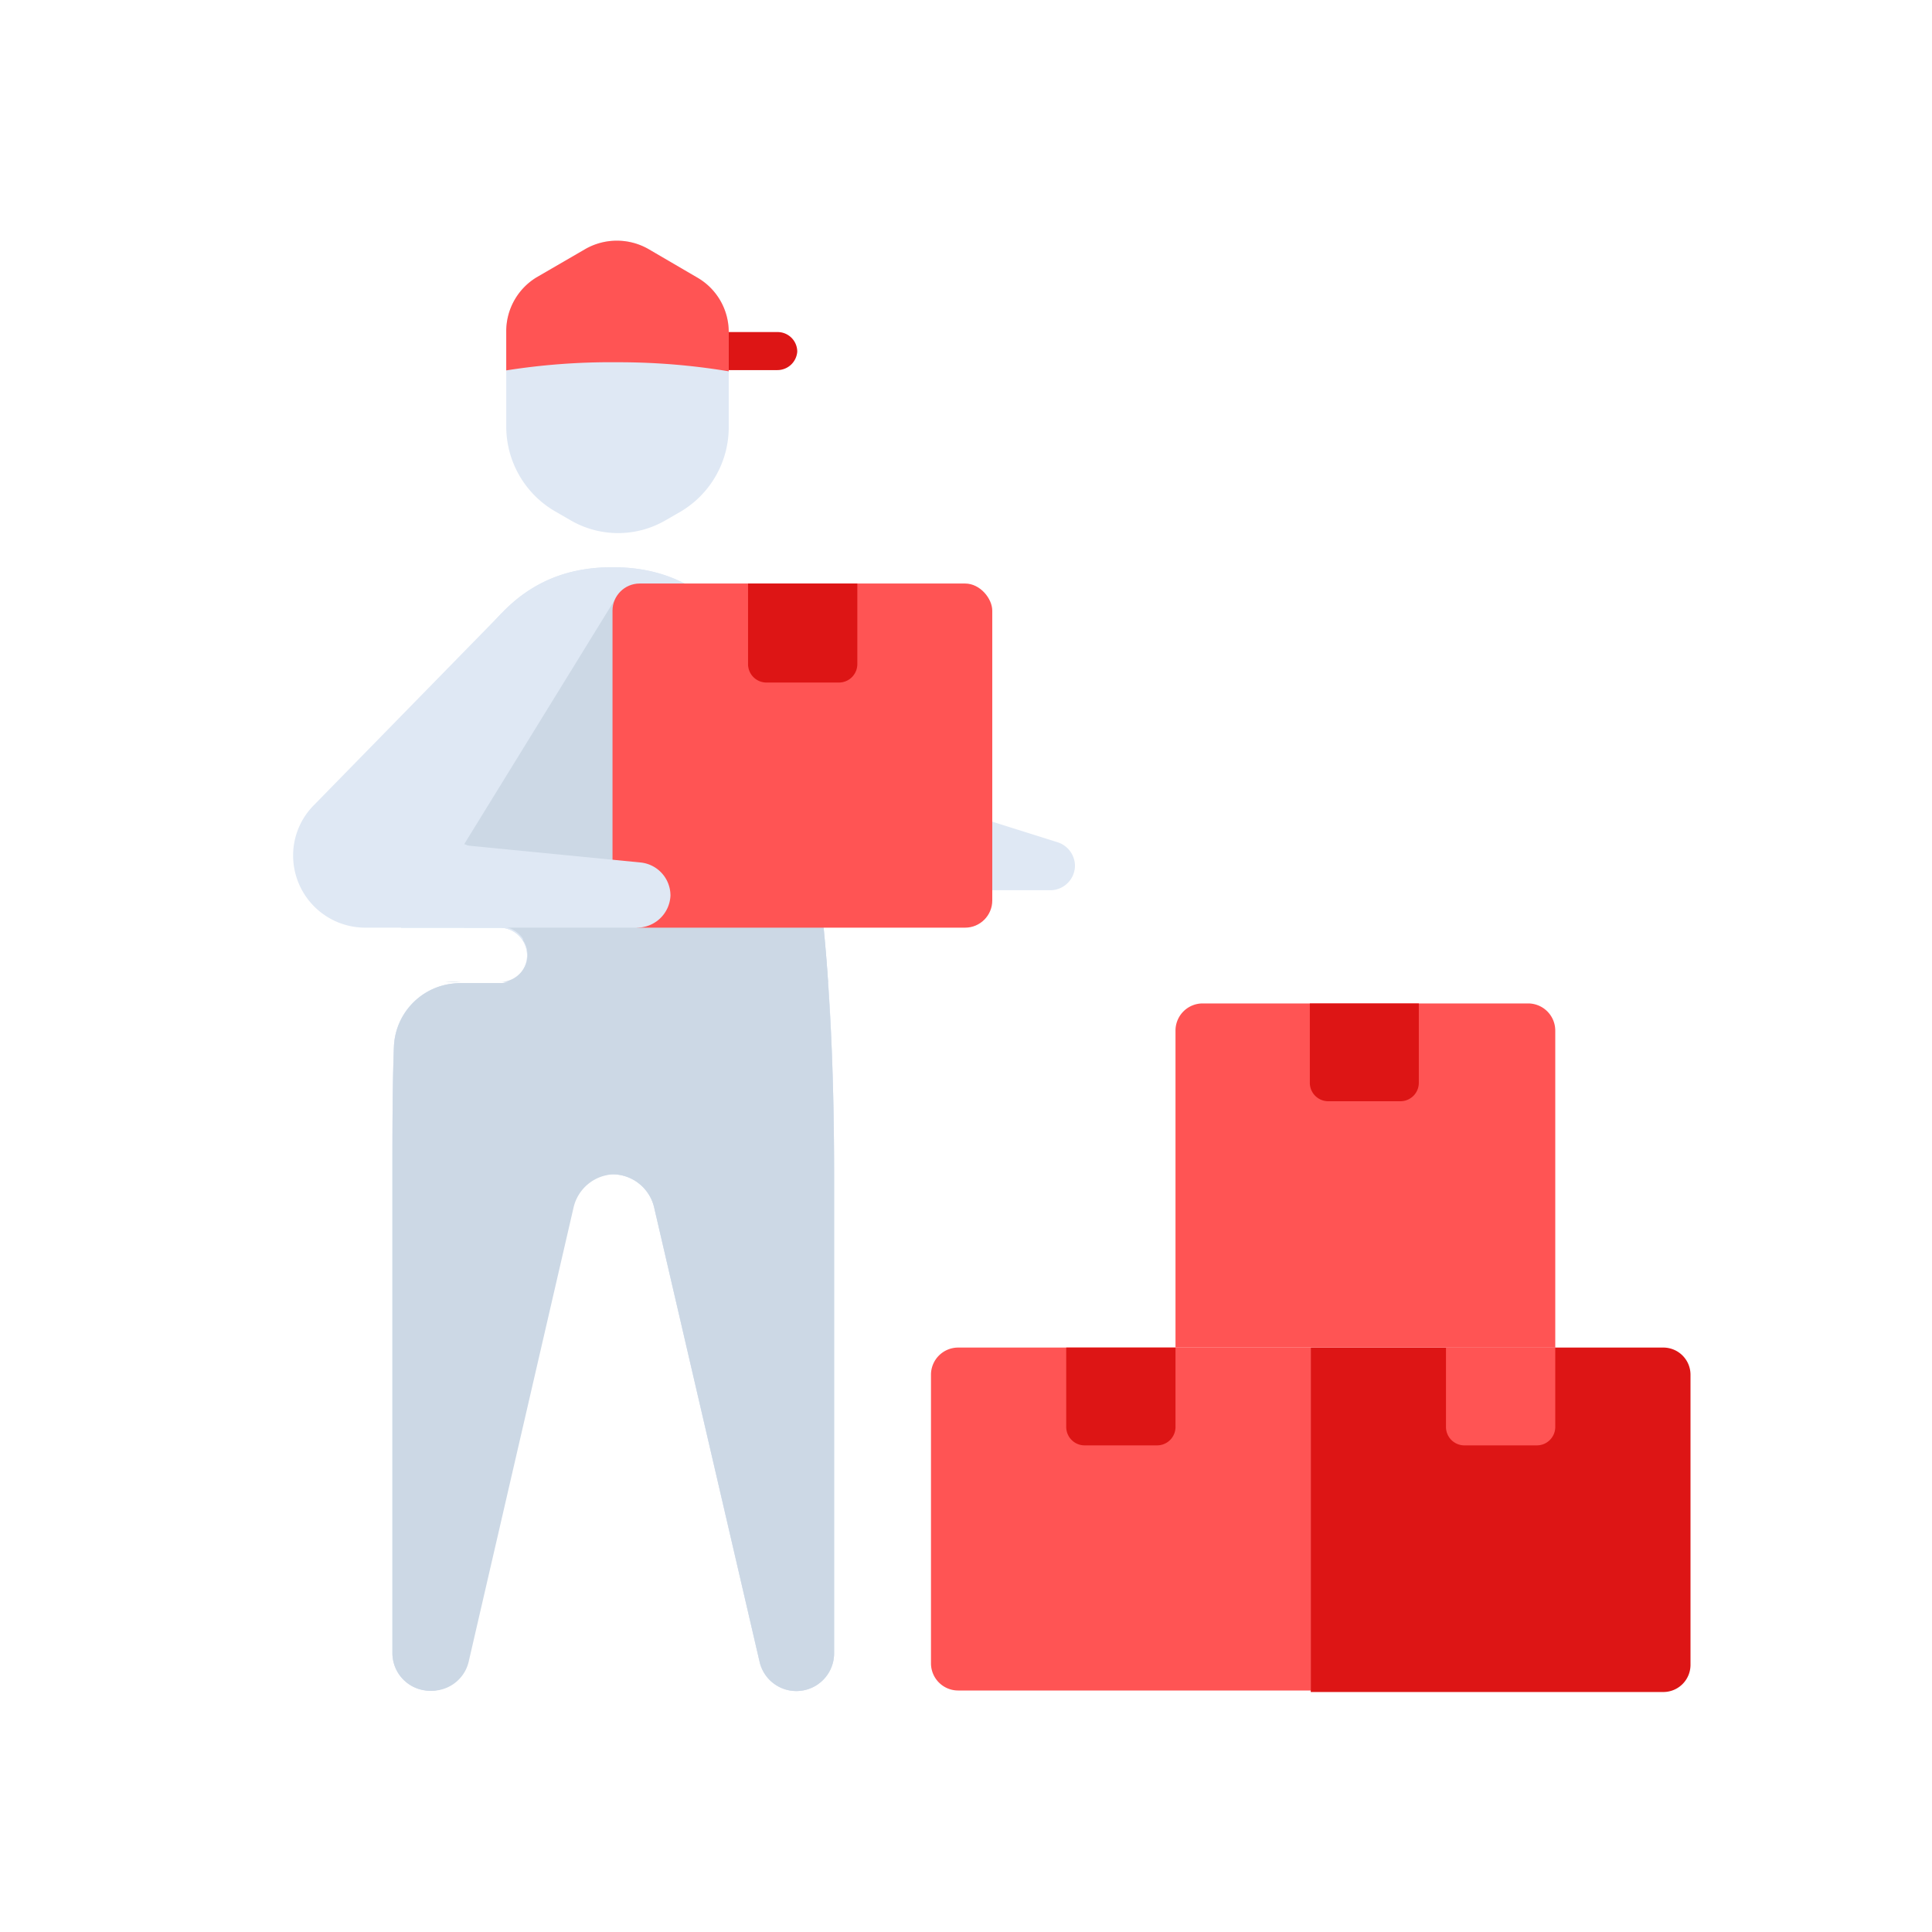 <svg id="Layer_1" data-name="Layer 1" xmlns="http://www.w3.org/2000/svg" viewBox="0 0 64 64"><defs><style>.cls-1{fill:#dd1515;}.cls-2{fill:#dfe8f4;}.cls-3{fill:#ff5454;}.cls-4{fill:#ccd8e5;}</style></defs><title>logistic, delivery, man, hand, package, boxes, multiple</title><path class="cls-1" d="M25.75,12.26H22.91V11h2.84a.65.65,0,0,1,.66.65h0A.66.66,0,0,1,25.75,12.26Z"/><path class="cls-2" d="M24.14,14.11V11a2.08,2.08,0,0,0-1.05-1.81l-1.61-.94a2.11,2.11,0,0,0-2.09,0l-1.62.94a2.09,2.09,0,0,0-1,1.81v3.12a3.25,3.25,0,0,0,1.62,2.82l.52.3a3.13,3.13,0,0,0,3.13,0l.52-.3A3.25,3.25,0,0,0,24.14,14.11Z"/><path class="cls-3" d="M20.43,12a22.3,22.3,0,0,1,3.71.3V11a2.08,2.08,0,0,0-1.05-1.81l-1.61-.94a2.11,2.11,0,0,0-2.09,0l-1.62.94a2.09,2.09,0,0,0-1,1.81v1.27A22.17,22.17,0,0,1,20.43,12Z"/><path class="cls-2" d="M16.62,20.31,10.4,26.67a2.36,2.36,0,0,0-.69,1.67h0a2.39,2.39,0,0,0,2.4,2.39H17Z"/><path class="cls-2" d="M20.29,18.79c-3.27,0-6,2.34-7,11.94h3.25a.92.92,0,0,1,.92.92h0a.92.92,0,0,1-.92.92H15.24a2.19,2.19,0,0,0-2.19,2.09C13,36,13,37.37,13,38.89v15.9a1.25,1.25,0,0,0,2.46.28L18.92,40a1.42,1.42,0,0,1,1.37-1.1h0A1.42,1.42,0,0,1,21.67,40l3.5,15.08a1.25,1.25,0,0,0,2.46-.28V38.89C27.63,22.38,24.34,18.79,20.29,18.79Z"/><path class="cls-2" d="M20.29,18.79c-3.27,0-6,2.34-7,11.94h3.25a.92.92,0,0,1,.92.92h0a.92.92,0,0,1-.92.92H15.24a2.19,2.19,0,0,0-2.19,2.09C13,36,13,37.37,13,38.89v15.9a1.25,1.25,0,0,0,2.46.28L18.92,40a1.42,1.42,0,0,1,1.37-1.1h0A1.42,1.42,0,0,1,21.67,40l3.5,15.08a1.25,1.25,0,0,0,2.46-.28V38.89C27.63,22.38,24.34,18.79,20.29,18.79Z"/><polygon class="cls-4" points="20.45 19.73 15.38 27.96 21.1 30.38 24.38 27.96 20.45 19.73"/><path class="cls-4" d="M26.88,27.69l-10.32,3a.92.92,0,0,1,0,1.84H15.25a2.63,2.63,0,0,0-.49,0H27.43A48.31,48.31,0,0,0,26.88,27.69Z"/><path class="cls-2" d="M35,27.89l-2-.63a11.69,11.69,0,0,1-4.58-2.72l-4.67-4.49,2,8.48,1.36.32h0c0-.27-.07-.54-.11-.8a1,1,0,0,1,1-1.14h0a1,1,0,0,1,1,.83c0,.24.07.48.11.73a1,1,0,0,0,.85.85,24.29,24.29,0,0,0,2.83.17h2a.82.82,0,0,0,.82-.82A.83.83,0,0,0,35,27.89Z"/><rect class="cls-3" x="20.29" y="19.33" width="12.58" height="11.4" rx="0.9"/><path class="cls-1" d="M24.78,19.33h3.62a0,0,0,0,1,0,0V22a.61.61,0,0,1-.61.61H25.39a.61.61,0,0,1-.61-.61V19.33a0,0,0,0,1,0,0Z"/><path class="cls-4" d="M17.57,31.65a.92.92,0,0,1-.91.92H15.34a2.2,2.2,0,0,0-2.2,2.09c-.05,1.31-.08,2.71-.08,4.23v15.9a1.25,1.25,0,0,0,2.46.28L19,40a1.42,1.42,0,0,1,1.38-1.1h0a2.82,2.82,0,0,1-2.82-2.82Z"/><path class="cls-2" d="M21.1,30.73H15.38V28l5.83.57a1.1,1.1,0,0,1,1,1.1h0A1.11,1.11,0,0,1,21.1,30.73Z"/><path class="cls-4" d="M17.48,31.65a.92.92,0,0,1-.92.92H15.25a2.19,2.19,0,0,0-2.2,2.09C13,36,13,37.37,13,38.89v15.9a1.25,1.25,0,0,0,2.46.28L18.92,40a1.42,1.42,0,0,1,1.37-1.1h0A1.42,1.42,0,0,1,21.67,40l3.5,15.08a1.25,1.25,0,0,0,2.46-.28V38.89c0-3-.11-5.56-.32-7.77h-10A.92.92,0,0,1,17.48,31.65Z"/><path class="cls-3" d="M31.74,44.64H43.42a0,0,0,0,1,0,0V56a0,0,0,0,1,0,0H31.74a.9.9,0,0,1-.9-.9V45.53A.9.9,0,0,1,31.74,44.64Z"/><path class="cls-1" d="M35.32,44.64h3.62a0,0,0,0,1,0,0v2.63a.61.61,0,0,1-.61.61H35.93a.61.61,0,0,1-.61-.61V44.64A0,0,0,0,1,35.32,44.64Z"/><path class="cls-1" d="M43.42,44.64H55.1a.9.9,0,0,1,.9.9v9.61a.9.9,0,0,1-.9.9H43.42a0,0,0,0,1,0,0V44.64A0,0,0,0,1,43.42,44.64Z"/><path class="cls-3" d="M47.9,44.64h3.62a0,0,0,0,1,0,0v2.63a.61.61,0,0,1-.61.61H48.51a.61.61,0,0,1-.61-.61V44.64A0,0,0,0,1,47.9,44.64Z"/><path class="cls-3" d="M39.83,33.24H50.62a.9.9,0,0,1,.9.9v10.5a0,0,0,0,1,0,0H38.94a0,0,0,0,1,0,0V34.13A.9.9,0,0,1,39.83,33.24Z"/><path class="cls-1" d="M43.42,33.24H47a0,0,0,0,1,0,0v2.63a.61.61,0,0,1-.61.61H44a.61.61,0,0,1-.61-.61V33.24A0,0,0,0,1,43.42,33.24Z"/></svg>